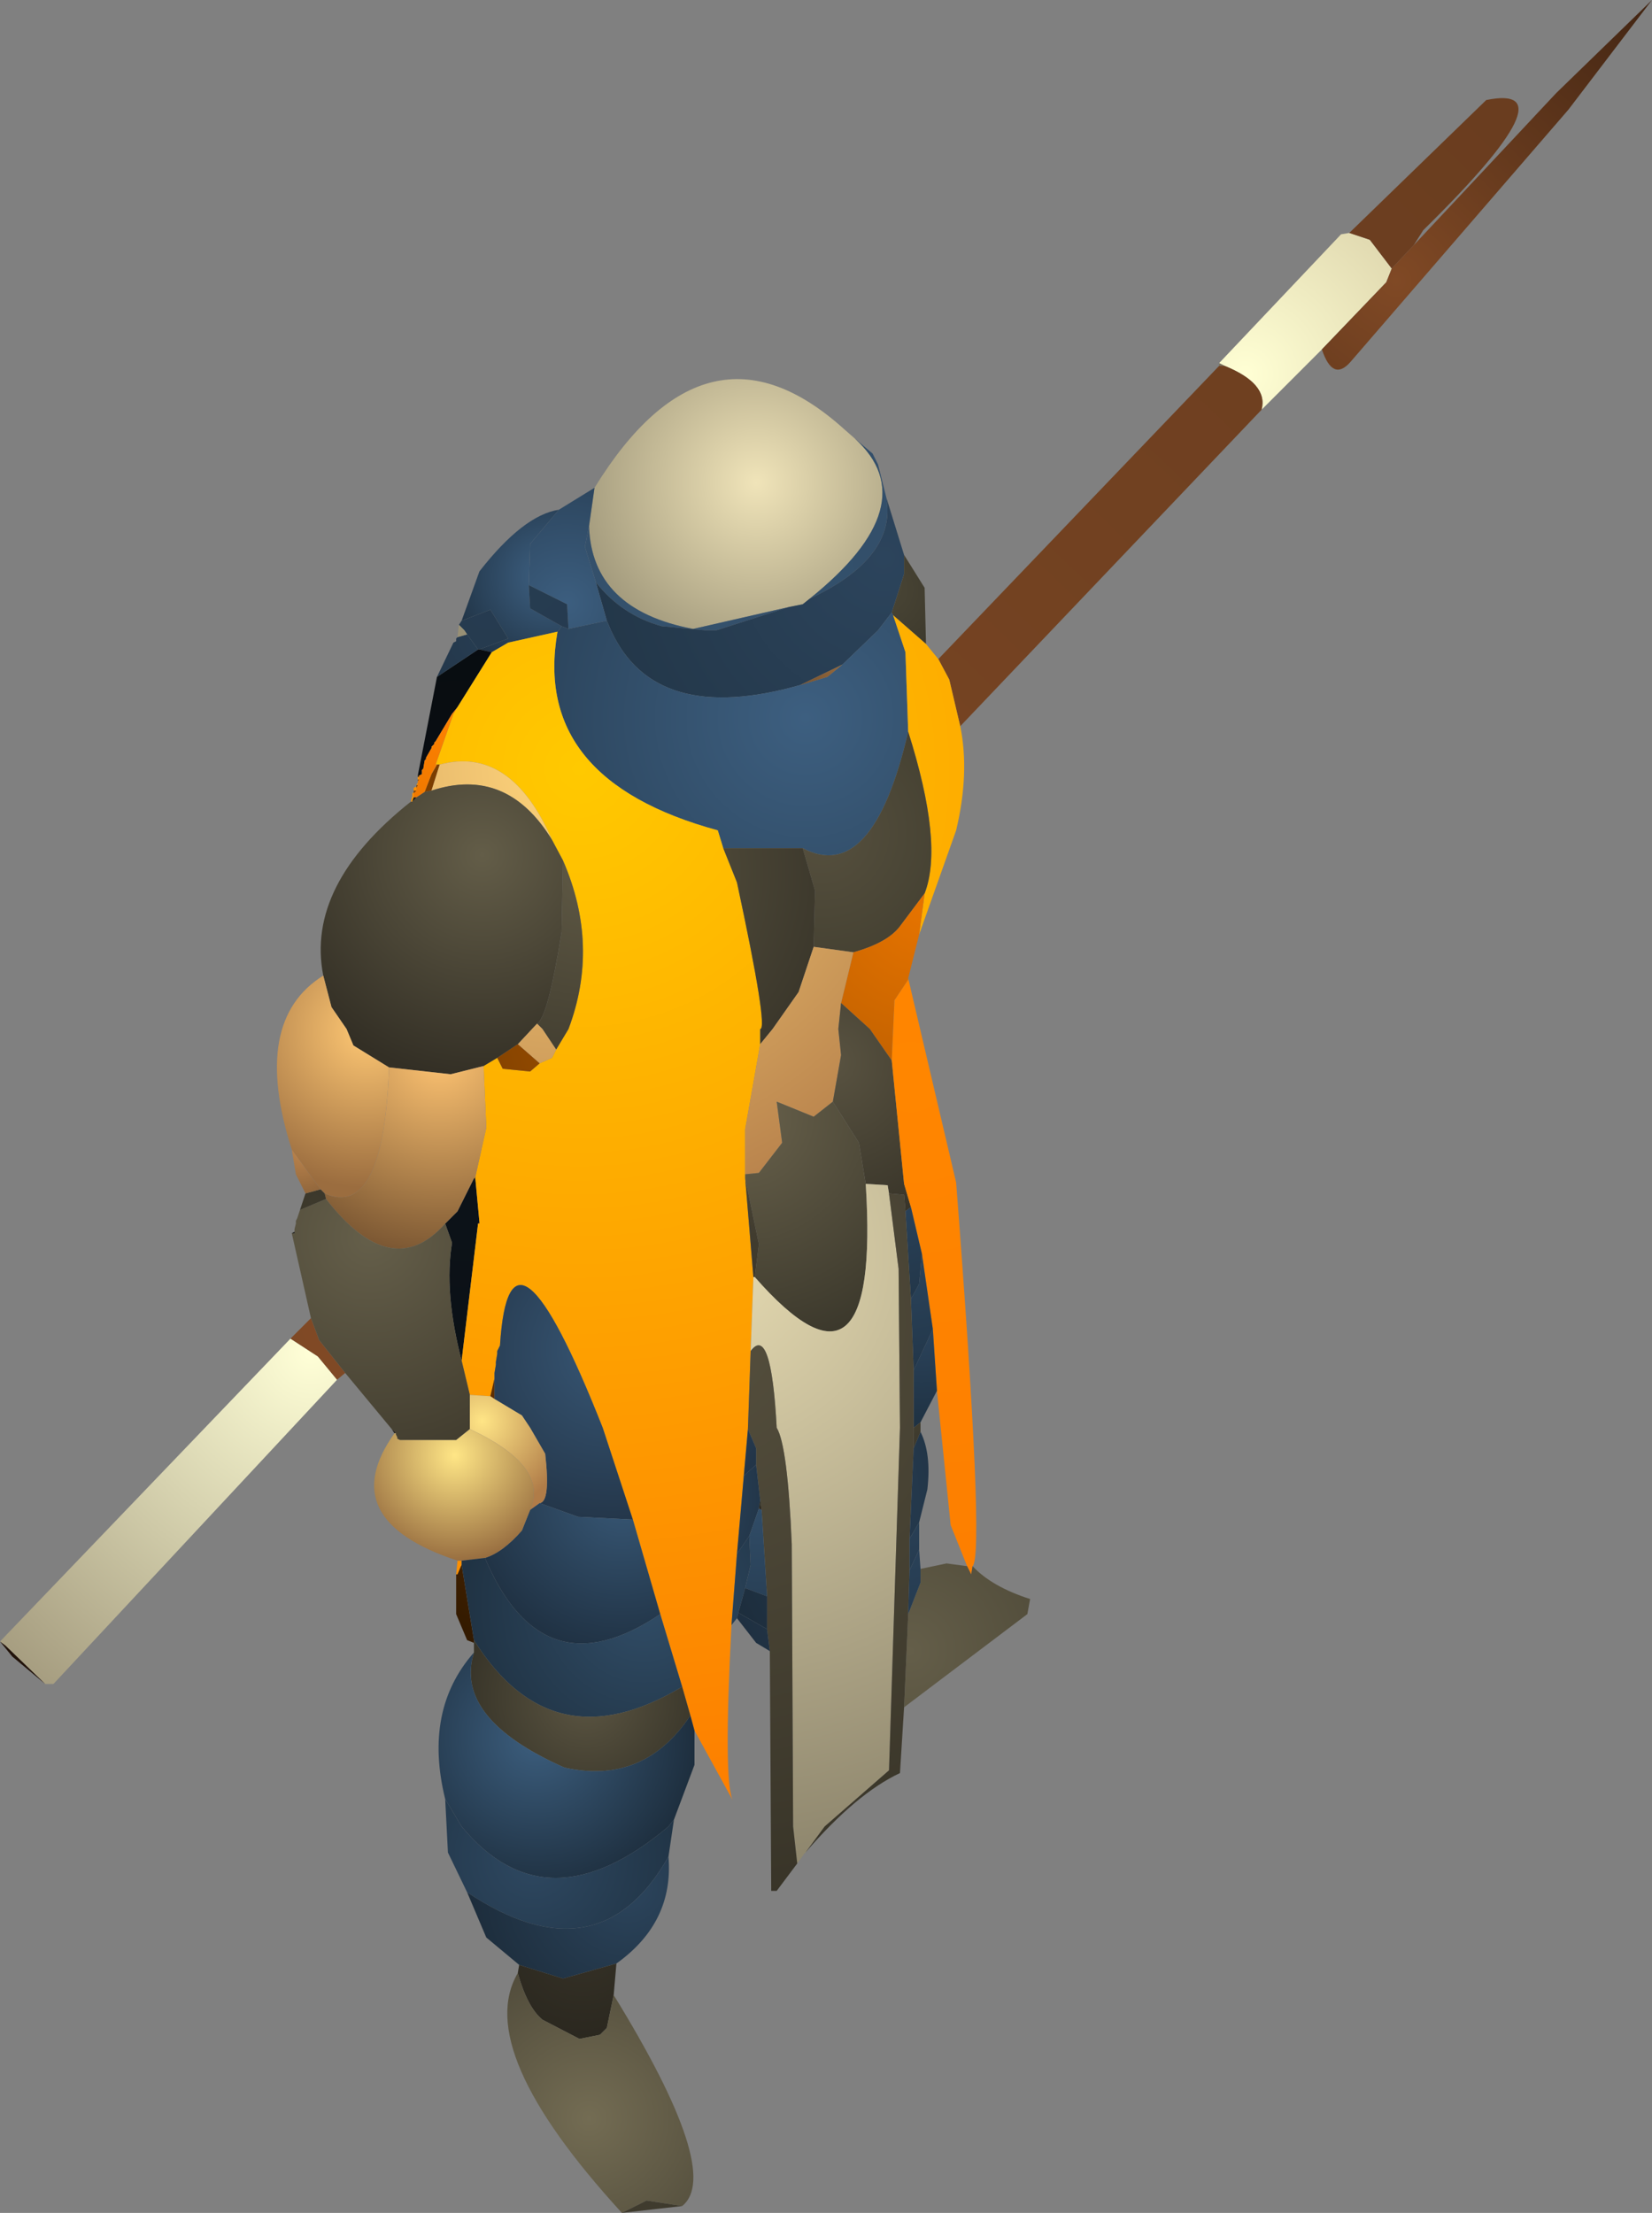 <?xml version="1.0" encoding="UTF-8" standalone="no"?>
<svg xmlns:ffdec="https://www.free-decompiler.com/flash" xmlns:xlink="http://www.w3.org/1999/xlink" ffdec:objectType="shape" height="80.75px" width="60.3px" xmlns="http://www.w3.org/2000/svg">
  <rect width="100%" height="100%" fill="#808080" stroke="none"/>
  <g transform="matrix(1.0, 0.0, 0.0, 1.0, 12.1, 73.35)">
    <path d="M36.15 -60.6 L33.95 -58.4 Q34.2 -59.35 32.6 -60.0 L32.4 -60.1 36.85 -64.8 37.15 -64.85 37.9 -64.6 38.7 -63.55 38.5 -63.05 36.15 -60.6" fill="url(#gradient0)" fill-rule="evenodd" stroke="none"/>
    <path d="M32.4 -60.0 L32.4 -60.1 32.6 -60.0 32.4 -60.0" fill="url(#gradient1)" fill-rule="evenodd" stroke="none"/>
    <path d="M33.95 -58.4 L22.95 -46.85 22.55 -48.55 22.15 -49.3 32.4 -60.0 32.6 -60.0 Q34.2 -59.35 33.95 -58.4 M0.5 -23.25 L0.2 -23.0 -0.5 -23.85 -1.5 -24.5 -0.75 -25.25 -0.45 -24.45 0.5 -23.25 M37.15 -64.85 L42.15 -69.7 Q45.35 -70.35 39.85 -64.95 L39.5 -64.4 38.7 -63.55 37.9 -64.6 37.15 -64.85" fill="url(#gradient2)" fill-rule="evenodd" stroke="none"/>
    <path d="M39.5 -64.4 L44.7 -69.95 48.2 -73.35 45.15 -69.35 37.2 -60.15 Q36.55 -59.4 36.15 -60.6 L38.5 -63.05 38.7 -63.55 39.5 -64.4" fill="url(#gradient3)" fill-rule="evenodd" stroke="none"/>
    <path d="M9.6 -55.55 Q13.7 -62.2 18.7 -57.7 L19.1 -57.35 Q21.75 -54.95 17.45 -51.5 L17.2 -51.3 16.7 -51.2 13.2 -50.4 Q9.5 -51.1 9.4 -54.15 L9.6 -55.55" fill="url(#gradient4)" fill-rule="evenodd" stroke="none"/>
    <path d="M19.1 -57.35 L19.75 -56.8 19.95 -56.4 20.25 -55.2 Q20.65 -53.0 17.45 -51.5 21.75 -54.95 19.1 -57.35 M16.7 -51.2 L14.05 -50.35 13.65 -50.35 12.05 -50.5 Q10.6 -50.9 9.65 -52.1 L9.25 -53.4 9.4 -54.15 Q9.5 -51.1 13.2 -50.4 L16.7 -51.2" fill="url(#gradient5)" fill-rule="evenodd" stroke="none"/>
    <path d="M20.25 -55.2 L20.9 -53.1 20.9 -52.4 20.45 -51.0 19.95 -50.35 18.65 -49.1 17.1 -48.35 Q11.8 -46.85 10.2 -50.35 L10.05 -50.7 9.65 -52.1 Q10.6 -50.9 12.05 -50.5 L13.65 -50.35 14.05 -50.35 16.7 -51.2 17.2 -51.3 17.45 -51.5 Q20.65 -53.0 20.25 -55.2" fill="url(#gradient6)" fill-rule="evenodd" stroke="none"/>
    <path d="M8.3 -54.75 L9.6 -55.55 9.4 -54.15 9.25 -53.4 9.65 -52.1 10.05 -50.7 8.65 -50.4 8.6 -51.3 7.2 -52.0 7.25 -53.5 8.3 -54.75" fill="url(#gradient7)" fill-rule="evenodd" stroke="none"/>
    <path d="M4.75 -50.7 L5.4 -52.5 Q7.0 -54.55 8.3 -54.75 L7.25 -53.5 7.2 -52.0 7.25 -51.15 8.4 -50.5 8.3 -50.35 8.25 -50.3 6.45 -49.9 5.85 -49.55 5.4 -49.65 6.45 -50.05 5.8 -51.1 4.75 -50.7" fill="url(#gradient8)" fill-rule="evenodd" stroke="none"/>
    <path d="M4.65 -50.55 L4.75 -50.7 5.8 -51.1 6.45 -50.05 5.4 -49.65 5.35 -49.65 4.95 -50.2 4.85 -50.35 4.65 -50.55" fill="url(#gradient9)" fill-rule="evenodd" stroke="none"/>
    <path d="M3.15 -45.05 L3.85 -48.65 5.35 -49.65 5.4 -49.65 5.85 -49.55 4.6 -47.55 4.4 -47.3 3.8 -46.3 3.75 -46.25 3.75 -46.2 3.65 -46.1 3.65 -46.05 3.45 -45.7 3.45 -45.65 3.4 -45.6 3.35 -45.3 3.3 -45.25 3.3 -45.1 3.2 -45.05 3.15 -45.05 M5.25 -30.35 L5.4 -28.75 5.35 -28.7 4.75 -23.7 Q4.1 -26.2 4.4 -28.0 L4.15 -28.7 4.6 -29.15 5.2 -30.35 5.25 -30.35" fill="url(#gradient10)" fill-rule="evenodd" stroke="none"/>
    <path d="M3.85 -48.65 L4.45 -49.9 4.55 -49.95 4.55 -50.05 4.6 -50.1 4.95 -50.2 5.35 -49.65 3.85 -48.65" fill="url(#gradient11)" fill-rule="evenodd" stroke="none"/>
    <path d="M4.6 -50.1 L4.65 -50.55 4.85 -50.35 4.95 -50.2 4.6 -50.1" fill="url(#gradient12)" fill-rule="evenodd" stroke="none"/>
    <path d="M20.9 -53.1 L21.65 -51.9 21.7 -49.85 20.5 -50.9 20.45 -51.0 20.9 -52.4 20.9 -53.1" fill="url(#gradient13)" fill-rule="evenodd" stroke="none"/>
    <path d="M18.65 -49.1 L19.95 -50.35 20.45 -51.0 20.5 -50.9 20.95 -49.55 21.05 -46.65 Q19.75 -41.05 17.2 -42.4 L14.3 -42.4 14.1 -43.05 Q7.3 -44.9 8.25 -50.3 L8.3 -50.35 8.4 -50.5 8.65 -50.4 10.05 -50.7 10.2 -50.35 Q11.8 -46.85 17.1 -48.35 L18.1 -48.65 18.65 -49.1" fill="url(#gradient14)" fill-rule="evenodd" stroke="none"/>
    <path d="M18.65 -49.1 L18.1 -48.65 17.1 -48.35 18.65 -49.1" fill="url(#gradient15)" fill-rule="evenodd" stroke="none"/>
    <path d="M8.65 -50.4 L8.4 -50.5 7.25 -51.15 7.2 -52.0 8.6 -51.3 8.65 -50.4" fill="url(#gradient16)" fill-rule="evenodd" stroke="none"/>
    <path d="M22.95 -46.85 Q23.3 -45.15 22.8 -43.05 L21.45 -39.25 21.65 -40.75 Q22.35 -42.55 21.05 -46.65 L20.95 -49.55 20.5 -50.9 21.7 -49.85 22.15 -49.3 22.55 -48.55 22.95 -46.85 M14.6 -14.05 Q14.3 -8.3 14.65 -7.65 L13.25 -10.2 13.1 -10.75 12.8 -11.8 12.0 -14.45 11.0 -17.9 9.9 -21.25 Q6.5 -29.85 6.15 -24.25 L6.05 -24.05 6.05 -23.95 6.0 -23.65 6.0 -23.55 5.95 -23.25 5.95 -23.05 5.8 -22.4 5.05 -22.45 4.75 -23.7 5.35 -28.7 5.4 -28.7 5.4 -28.75 5.25 -30.35 5.25 -30.4 5.65 -32.2 5.55 -34.45 6.05 -34.75 6.25 -34.35 7.25 -34.25 7.6 -34.55 8.05 -34.75 8.2 -35.05 8.65 -35.8 Q9.8 -38.85 8.45 -41.95 L8.05 -42.7 Q6.55 -46.15 3.95 -45.45 L3.85 -45.45 3.8 -45.45 4.45 -47.3 4.6 -47.55 5.85 -49.55 6.45 -49.9 8.25 -50.3 Q7.3 -44.9 14.1 -43.05 L14.3 -42.4 14.8 -41.15 Q15.95 -35.8 15.65 -35.8 L15.65 -35.25 15.1 -32.15 15.1 -30.5 15.1 -30.35 15.4 -26.75 15.3 -24.05 15.2 -21.2 15.05 -19.5 14.8 -16.65 14.6 -14.05 M4.55 -15.9 L4.6 -16.4 4.75 -16.4 4.75 -16.25 4.6 -15.9 4.55 -15.9" fill="url(#gradient17)" fill-rule="evenodd" stroke="none"/>
    <path d="M17.2 -42.4 Q19.75 -41.05 21.05 -46.65 22.35 -42.55 21.65 -40.75 L20.75 -39.55 Q20.3 -38.95 19.05 -38.6 L17.6 -38.8 17.65 -40.85 17.2 -42.4" fill="url(#gradient18)" fill-rule="evenodd" stroke="none"/>
    <path d="M14.3 -42.4 L17.2 -42.4 17.65 -40.85 17.6 -38.8 17.05 -37.15 16.1 -35.8 15.65 -35.25 15.65 -35.8 Q15.95 -35.8 14.8 -41.15 L14.3 -42.4 M8.45 -41.95 Q9.8 -38.85 8.65 -35.8 L8.2 -35.05 7.7 -35.8 7.5 -36.0 Q7.9 -36.2 8.4 -39.35 L8.45 -41.95" fill="url(#gradient19)" fill-rule="evenodd" stroke="none"/>
    <path d="M21.45 -39.25 L21.05 -37.65 21.05 -37.6 20.55 -36.85 20.45 -34.65 19.65 -35.8 18.6 -36.75 19.05 -38.6 Q20.3 -38.95 20.75 -39.55 L21.65 -40.75 21.45 -39.25 M5.2 -13.4 L4.95 -13.5 4.55 -14.45 4.55 -15.9 4.6 -15.9 4.75 -16.25 5.2 -13.5 5.2 -13.4 M3.85 -45.45 L3.95 -45.45 3.65 -44.5 3.4 -44.45 3.65 -45.1 3.85 -45.45 M7.6 -34.55 L7.25 -34.25 6.25 -34.35 6.05 -34.75 6.8 -35.25 7.6 -34.55 M5.25 -30.4 L5.25 -30.35 5.2 -30.35 5.25 -30.4 M5.4 -28.75 L5.4 -28.7 5.35 -28.7 5.4 -28.75 M5.8 -22.4 L5.95 -23.05 5.95 -22.3 5.8 -22.4" fill="url(#gradient20)" fill-rule="evenodd" stroke="none"/>
    <path d="M3.15 -45.0 L3.15 -45.05 3.2 -45.05 3.2 -45.0 3.15 -45.0" fill="url(#gradient21)" fill-rule="evenodd" stroke="none"/>
    <path d="M3.15 -44.8 L3.15 -44.85 3.2 -44.9 3.2 -45.0 3.2 -45.05 3.3 -45.1 3.3 -45.25 3.35 -45.3 3.4 -45.6 3.45 -45.65 3.45 -45.7 3.65 -46.05 3.65 -46.1 3.75 -46.2 3.75 -46.25 3.8 -46.3 4.4 -47.3 4.45 -47.3 3.8 -45.45 3.65 -45.1 3.4 -44.45 3.1 -44.25 3.0 -44.25 3.0 -44.3 3.0 -44.4 3.1 -44.5 3.1 -44.6 3.15 -44.7 3.15 -44.8" fill="url(#gradient22)" fill-rule="evenodd" stroke="none"/>
    <path d="M4.6 -47.55 L4.45 -47.3 4.4 -47.3 4.6 -47.55 M3.8 -45.45 L3.85 -45.45 3.65 -45.1 3.8 -45.45" fill="url(#gradient23)" fill-rule="evenodd" stroke="none"/>
    <path d="M19.05 -38.6 L18.6 -36.75 18.5 -35.8 18.6 -34.85 18.3 -33.15 17.6 -32.6 16.25 -33.15 16.45 -31.65 15.6 -30.55 15.1 -30.5 15.1 -32.15 15.65 -35.25 16.1 -35.8 17.05 -37.15 17.6 -38.8 19.05 -38.6 M3.95 -45.45 Q6.55 -46.15 8.05 -42.7 6.4 -45.4 3.65 -44.5 L3.95 -45.45 M8.2 -35.05 L8.05 -34.75 7.6 -34.55 6.8 -35.25 7.5 -36.0 7.7 -35.8 8.2 -35.05" fill="url(#gradient24)" fill-rule="evenodd" stroke="none"/>
    <path d="M-0.3 -37.75 Q-0.95 -41.05 2.9 -44.1 L2.95 -44.1 3.1 -44.25 3.4 -44.45 3.65 -44.5 Q6.4 -45.4 8.05 -42.7 L8.45 -41.95 8.4 -39.35 Q7.9 -36.2 7.5 -36.0 L6.8 -35.25 6.05 -34.75 5.55 -34.45 4.35 -34.15 2.1 -34.4 0.8 -35.2 0.55 -35.8 0.0 -36.6 -0.3 -37.75" fill="url(#gradient25)" fill-rule="evenodd" stroke="none"/>
    <path d="M5.55 -34.45 L5.65 -32.2 5.25 -30.4 5.2 -30.35 4.6 -29.15 4.15 -28.7 Q2.2 -26.5 -0.2 -29.6 L-0.25 -29.8 Q1.9 -28.85 2.1 -34.4 L4.35 -34.15 5.55 -34.45" fill="url(#gradient26)" fill-rule="evenodd" stroke="none"/>
    <path d="M-1.45 -31.4 Q-2.95 -36.1 -0.3 -37.75 L0.0 -36.6 0.55 -35.8 0.8 -35.2 2.1 -34.4 Q1.9 -28.85 -0.25 -29.8 L-0.4 -29.95 -1.45 -31.4" fill="url(#gradient27)" fill-rule="evenodd" stroke="none"/>
    <path d="M2.9 -44.1 L2.95 -44.3 3.0 -44.3 3.0 -44.25 2.95 -44.1 2.9 -44.1 M2.95 -44.4 L3.0 -44.45 3.0 -44.4 2.95 -44.4 M3.0 -44.6 L3.1 -44.65 3.1 -44.6 3.0 -44.6 M3.1 -44.7 L3.15 -44.8 3.15 -44.7 3.1 -44.7 M3.15 -44.9 L3.15 -45.0 3.2 -45.0 3.2 -44.9 3.15 -44.9" fill="url(#gradient28)" fill-rule="evenodd" stroke="none"/>
    <path d="M2.95 -44.3 L2.95 -44.4 3.0 -44.4 3.0 -44.3 2.95 -44.3 M3.0 -44.5 L3.0 -44.6 3.1 -44.6 3.1 -44.5 3.0 -44.5" fill="url(#gradient29)" fill-rule="evenodd" stroke="none"/>
    <path d="M3.0 -44.45 L3.0 -44.5 3.1 -44.5 3.0 -44.4 3.0 -44.45 M3.1 -44.65 L3.1 -44.7 3.15 -44.7 3.1 -44.6 3.1 -44.65 M3.15 -44.85 L3.15 -44.9 3.2 -44.9 3.15 -44.85" fill="url(#gradient30)" fill-rule="evenodd" stroke="none"/>
    <path d="M3.1 -44.25 L2.95 -44.1 3.0 -44.25 3.1 -44.25" fill="url(#gradient31)" fill-rule="evenodd" stroke="none"/>
    <path d="M18.6 -36.75 L19.65 -35.8 20.45 -34.65 20.9 -30.15 21.15 -29.3 20.95 -29.15 20.9 -29.75 20.35 -29.8 20.3 -30.1 19.5 -30.15 19.25 -31.65 18.3 -33.15 18.6 -34.85 18.5 -35.8 18.6 -36.75" fill="url(#gradient32)" fill-rule="evenodd" stroke="none"/>
    <path d="M18.3 -33.15 L19.25 -31.65 19.5 -30.15 Q20.05 -21.5 15.45 -26.75 L15.6 -27.95 15.1 -30.35 15.1 -30.5 15.6 -30.55 16.45 -31.65 16.25 -33.15 17.6 -32.6 18.3 -33.15" fill="url(#gradient33)" fill-rule="evenodd" stroke="none"/>
    <path d="M21.05 -37.65 L22.8 -30.2 Q23.85 -16.6 23.4 -16.2 L23.35 -15.9 23.2 -16.2 22.6 -17.7 22.1 -22.6 21.95 -24.85 21.55 -27.6 21.15 -29.3 20.9 -30.15 20.45 -34.65 20.55 -36.85 21.05 -37.6 21.05 -37.65" fill="url(#gradient34)" fill-rule="evenodd" stroke="none"/>
    <path d="M23.4 -16.2 Q24.1 -15.45 25.5 -15.0 L25.4 -14.45 20.9 -11.05 21.05 -14.45 21.5 -15.6 21.5 -16.1 22.45 -16.3 23.2 -16.2 23.35 -15.9 23.4 -16.2" fill="url(#gradient35)" fill-rule="evenodd" stroke="none"/>
    <path d="M21.95 -24.85 L22.1 -22.6 21.5 -21.45 21.25 -21.25 21.25 -23.35 21.95 -24.85" fill="url(#gradient36)" fill-rule="evenodd" stroke="none"/>
    <path d="M21.55 -27.6 L21.95 -24.85 21.25 -23.35 21.15 -25.95 21.45 -26.5 21.55 -27.6" fill="url(#gradient37)" fill-rule="evenodd" stroke="none"/>
    <path d="M21.15 -29.3 L21.55 -27.6 21.45 -26.5 21.15 -25.95 20.95 -29.15 21.15 -29.3" fill="url(#gradient38)" fill-rule="evenodd" stroke="none"/>
    <path d="M2.2 -21.2 L0.5 -23.25 -0.45 -24.45 -0.75 -25.25 -1.45 -28.35 -1.35 -28.35 -1.35 -28.4 -1.35 -28.5 -1.3 -28.7 -1.3 -28.8 -1.25 -28.9 -1.15 -29.2 -0.2 -29.6 Q2.2 -26.5 4.15 -28.7 L4.4 -28.0 Q4.1 -26.2 4.75 -23.7 L5.05 -22.45 5.05 -21.2 4.55 -20.8 2.5 -20.8 2.4 -20.85 2.4 -20.9 2.35 -21.0 2.35 -21.05 2.2 -21.2" fill="url(#gradient39)" fill-rule="evenodd" stroke="none"/>
    <path d="M-1.15 -29.2 L-0.95 -29.8 -0.4 -29.95 -0.25 -29.8 -0.2 -29.6 -1.15 -29.2" fill="url(#gradient40)" fill-rule="evenodd" stroke="none"/>
    <path d="M-0.95 -29.8 L-1.3 -30.5 -1.45 -31.4 -0.4 -29.95 -0.95 -29.8" fill="url(#gradient41)" fill-rule="evenodd" stroke="none"/>
    <path d="M17.3 -5.75 L17.25 -5.7 17.0 -5.35 16.85 -6.7 16.8 -17.0 Q16.65 -20.6 16.25 -21.25 16.05 -25.05 15.3 -24.05 L15.4 -26.75 15.45 -26.75 Q20.05 -21.5 19.5 -30.15 L20.3 -30.1 20.35 -29.8 20.7 -27.05 20.75 -21.25 20.35 -8.75 18.0 -6.7 17.3 -5.75" fill="url(#gradient42)" fill-rule="evenodd" stroke="none"/>
    <path d="M15.1 -30.35 L15.6 -27.95 15.45 -26.75 15.4 -26.75 15.1 -30.35" fill="url(#gradient43)" fill-rule="evenodd" stroke="none"/>
    <path d="M20.9 -11.05 L20.75 -8.65 Q19.15 -7.9 17.3 -5.75 L18.0 -6.7 20.35 -8.75 20.75 -21.25 20.7 -27.05 20.35 -29.8 20.9 -29.75 20.95 -29.15 21.15 -25.95 21.25 -23.35 21.25 -21.25 21.25 -20.5 21.1 -17.2 21.1 -16.05 21.05 -14.45 20.9 -11.05 M17.0 -5.35 L16.25 -4.35 16.05 -4.35 16.0 -13.1 15.9 -13.9 15.9 -15.1 15.7 -18.25 15.65 -18.6 15.5 -19.9 15.5 -20.5 15.2 -21.2 15.3 -24.05 Q16.05 -25.05 16.25 -21.25 16.65 -20.6 16.8 -17.0 L16.85 -6.7 17.0 -5.35" fill="url(#gradient44)" fill-rule="evenodd" stroke="none"/>
    <path d="M-1.45 -28.35 L-1.35 -28.4 -1.35 -28.35 -1.45 -28.35" fill="url(#gradient45)" fill-rule="evenodd" stroke="none"/>
    <path d="M0.2 -23.0 L-10.15 -11.9 -10.45 -11.9 -11.9 -13.3 -12.1 -13.45 -1.5 -24.5 -0.5 -23.85 0.2 -23.0" fill="url(#gradient46)" fill-rule="evenodd" stroke="none"/>
    <path d="M-10.45 -11.9 L-11.65 -12.9 -12.1 -13.45 -11.9 -13.3 -10.45 -11.9" fill="url(#gradient47)" fill-rule="evenodd" stroke="none"/>
    <path d="M5.95 -23.05 L5.95 -23.25 6.0 -23.55 6.0 -23.65 6.05 -23.95 6.05 -24.05 6.15 -24.25 Q6.5 -29.85 9.9 -21.25 L11.0 -17.9 9.0 -18.0 7.6 -18.5 Q8.0 -18.55 7.8 -20.3 L7.25 -21.25 6.95 -21.7 5.95 -22.3 5.95 -23.05 M15.2 -21.2 L15.5 -20.5 15.5 -19.9 15.05 -19.5 15.2 -21.2" fill="url(#gradient48)" fill-rule="evenodd" stroke="none"/>
    <path d="M5.05 -22.45 L5.8 -22.4 5.95 -22.3 6.95 -21.7 7.25 -21.25 7.8 -20.3 Q8.0 -18.55 7.6 -18.5 L7.25 -18.25 Q7.95 -19.85 5.05 -21.2 L5.05 -22.45" fill="url(#gradient49)" fill-rule="evenodd" stroke="none"/>
    <path d="M11.0 -17.9 L12.0 -14.45 Q7.7 -11.55 5.6 -16.5 6.25 -16.7 6.95 -17.5 L7.25 -18.25 7.6 -18.5 9.0 -18.0 11.0 -17.9 M15.5 -19.9 L15.65 -18.6 15.6 -18.3 15.25 -17.3 14.8 -16.65 15.05 -19.5 15.5 -19.9" fill="url(#gradient50)" fill-rule="evenodd" stroke="none"/>
    <path d="M15.65 -18.6 L15.7 -18.25 15.6 -18.3 15.65 -18.6 M21.5 -21.45 L21.5 -21.1 21.25 -20.5 21.25 -21.25 21.5 -21.45" fill="url(#gradient51)" fill-rule="evenodd" stroke="none"/>
    <path d="M15.7 -18.25 L15.9 -15.1 15.1 -15.4 15.3 -16.25 15.25 -17.3 15.6 -18.3 15.7 -18.25 M21.5 -21.1 Q21.9 -20.3 21.75 -19.0 L21.45 -17.8 21.1 -17.2 21.25 -20.5 21.5 -21.1" fill="url(#gradient52)" fill-rule="evenodd" stroke="none"/>
    <path d="M2.3 -21.05 L2.2 -21.2 2.35 -21.05 2.3 -21.05" fill="url(#gradient53)" fill-rule="evenodd" stroke="none"/>
    <path d="M4.6 -16.4 Q0.05 -17.9 2.3 -21.05 L2.35 -21.05 2.35 -21.0 2.4 -20.9 2.4 -20.85 2.5 -20.8 4.55 -20.8 5.05 -21.2 Q7.95 -19.85 7.25 -18.25 L6.95 -17.5 Q6.25 -16.7 5.6 -16.5 L4.75 -16.4 4.6 -16.4" fill="url(#gradient54)" fill-rule="evenodd" stroke="none"/>
    <path d="M14.8 -14.3 L14.6 -14.05 14.8 -16.65 15.25 -17.3 15.3 -16.25 15.1 -15.4 14.85 -14.5 14.8 -14.3 M12.0 -14.45 L12.8 -11.8 Q8.05 -8.95 5.2 -13.5 L4.75 -16.25 4.75 -16.4 5.6 -16.5 Q7.7 -11.55 12.0 -14.45" fill="url(#gradient55)" fill-rule="evenodd" stroke="none"/>
    <path d="M15.9 -15.1 L15.9 -13.9 14.85 -14.5 15.1 -15.4 15.9 -15.1 M21.45 -17.8 L21.45 -16.8 21.1 -16.05 21.1 -17.2 21.45 -17.8" fill="url(#gradient56)" fill-rule="evenodd" stroke="none"/>
    <path d="M16.0 -13.1 L15.5 -13.4 14.8 -14.3 14.85 -14.5 15.9 -13.9 16.0 -13.1 M21.45 -16.8 L21.5 -16.1 21.5 -15.6 21.05 -14.45 21.1 -16.05 21.45 -16.8" fill="url(#gradient57)" fill-rule="evenodd" stroke="none"/>
    <path d="M5.2 -13.05 L5.2 -13.4 5.2 -13.5 Q8.05 -8.95 12.8 -11.8 L13.1 -10.75 Q11.4 -8.2 8.5 -8.85 4.45 -10.65 5.2 -13.05" fill="url(#gradient58)" fill-rule="evenodd" stroke="none"/>
    <path d="M13.25 -10.2 L13.25 -8.95 12.5 -6.95 12.3 -6.7 Q7.85 -2.95 4.75 -6.7 L4.15 -7.7 Q3.35 -10.95 5.2 -13.05 4.45 -10.65 8.5 -8.85 11.4 -8.2 13.1 -10.75 L13.25 -10.2" fill="url(#gradient59)" fill-rule="evenodd" stroke="none"/>
    <path d="M12.5 -6.95 L12.3 -5.6 Q9.75 -1.1 4.95 -4.3 L4.25 -5.75 4.15 -7.7 4.75 -6.7 Q7.85 -2.95 12.3 -6.7 L12.5 -6.95" fill="url(#gradient60)" fill-rule="evenodd" stroke="none"/>
    <path d="M12.3 -5.6 Q12.5 -3.2 10.4 -1.7 L8.45 -1.15 6.85 -1.65 5.65 -2.65 4.95 -4.3 Q9.75 -1.1 12.3 -5.6" fill="url(#gradient61)" fill-rule="evenodd" stroke="none"/>
    <path d="M10.4 -1.7 L10.3 -0.55 10.05 0.65 9.8 0.9 9.05 1.05 7.7 0.35 Q7.15 -0.1 6.8 -1.35 L6.85 -1.65 8.45 -1.15 10.4 -1.7" fill="url(#gradient62)" fill-rule="evenodd" stroke="none"/>
    <path d="M10.3 -0.55 Q14.3 5.95 12.8 7.15 L11.5 6.95 10.6 7.4 Q5.15 1.45 6.8 -1.35 7.15 -0.1 7.7 0.35 L9.05 1.05 9.8 0.9 10.05 0.65 10.3 -0.55" fill="url(#gradient63)" fill-rule="evenodd" stroke="none"/>
    <path d="M12.8 7.15 L10.6 7.4 11.5 6.95 12.8 7.15" fill="url(#gradient64)" fill-rule="evenodd" stroke="none"/>
  </g>
  <defs>
    <radialGradient cx="0" cy="0" gradientTransform="matrix(0.008, 0.0, 0.0, 0.008, 33.35, -59.7)" gradientUnits="userSpaceOnUse" id="gradient0" r="819.2" spreadMethod="pad">
      <stop offset="0.0" stop-color="#ffffd4"/>
      <stop offset="1.0" stop-color="#e2dbb2"/>
    </radialGradient>
    <radialGradient cx="0" cy="0" gradientTransform="matrix(0.003, 0.0, 0.0, 0.003, 32.3, -60.15)" gradientUnits="userSpaceOnUse" id="gradient1" r="819.2" spreadMethod="pad">
      <stop offset="0.0" stop-color="#7d7660"/>
      <stop offset="1.0" stop-color="#7c765f"/>
    </radialGradient>
    <radialGradient cx="0" cy="0" gradientTransform="matrix(0.075, 0.0, 0.0, 0.075, 0.3, -25.05)" gradientUnits="userSpaceOnUse" id="gradient2" r="819.2" spreadMethod="pad">
      <stop offset="0.0" stop-color="#804925"/>
      <stop offset="1.0" stop-color="#6a3d1f"/>
    </radialGradient>
    <radialGradient cx="0" cy="0" gradientTransform="matrix(0.017, 0.0, 0.0, 0.017, 38.85, -63.1)" gradientUnits="userSpaceOnUse" id="gradient3" r="819.2" spreadMethod="pad">
      <stop offset="0.0" stop-color="#804925"/>
      <stop offset="1.0" stop-color="#422513"/>
    </radialGradient>
    <radialGradient cx="0" cy="0" gradientTransform="matrix(0.009, 0.0, 0.0, 0.009, 15.5, -55.75)" gradientUnits="userSpaceOnUse" id="gradient4" r="819.2" spreadMethod="pad">
      <stop offset="0.0" stop-color="#f0e4b9"/>
      <stop offset="1.0" stop-color="#9a9276"/>
    </radialGradient>
    <radialGradient cx="0" cy="0" gradientTransform="matrix(0.012, 0.0, 0.0, 0.012, 12.0, -50.6)" gradientUnits="userSpaceOnUse" id="gradient5" r="819.2" spreadMethod="pad">
      <stop offset="0.0" stop-color="#34516c"/>
      <stop offset="1.0" stop-color="#334f6a"/>
    </radialGradient>
    <radialGradient cx="0" cy="0" gradientTransform="matrix(0.013, 0.0, 0.0, 0.013, 20.15, -53.0)" gradientUnits="userSpaceOnUse" id="gradient6" r="819.2" spreadMethod="pad">
      <stop offset="0.0" stop-color="#2c445c"/>
      <stop offset="1.0" stop-color="#233749"/>
    </radialGradient>
    <radialGradient cx="0" cy="0" gradientTransform="matrix(0.007, 0.0, 0.0, 0.007, 8.6, -51.35)" gradientUnits="userSpaceOnUse" id="gradient7" r="819.2" spreadMethod="pad">
      <stop offset="0.0" stop-color="#3c5e7f"/>
      <stop offset="1.0" stop-color="#273d53"/>
    </radialGradient>
    <radialGradient cx="0" cy="0" gradientTransform="matrix(0.005, 0.0, 0.0, 0.005, 7.9, -52.3)" gradientUnits="userSpaceOnUse" id="gradient8" r="819.2" spreadMethod="pad">
      <stop offset="0.0" stop-color="#3e6183"/>
      <stop offset="1.0" stop-color="#1d2e3e"/>
    </radialGradient>
    <radialGradient cx="0" cy="0" gradientTransform="matrix(0.002, 0.0, 0.0, 0.002, 5.75, -51.2)" gradientUnits="userSpaceOnUse" id="gradient9" r="819.2" spreadMethod="pad">
      <stop offset="0.0" stop-color="#263b50"/>
      <stop offset="1.0" stop-color="#263b4f"/>
    </radialGradient>
    <radialGradient cx="0" cy="0" gradientTransform="matrix(0.027, 0.0, 0.0, 0.027, 4.85, -29.15)" gradientUnits="userSpaceOnUse" id="gradient10" r="819.2" spreadMethod="pad">
      <stop offset="0.0" stop-color="#0c1218"/>
      <stop offset="1.0" stop-color="#080c10"/>
    </radialGradient>
    <radialGradient cx="0" cy="0" gradientTransform="matrix(0.003, 0.0, 0.0, 0.003, 5.55, -50.0)" gradientUnits="userSpaceOnUse" id="gradient11" r="819.2" spreadMethod="pad">
      <stop offset="0.0" stop-color="#273d52"/>
      <stop offset="1.0" stop-color="#233649"/>
    </radialGradient>
    <radialGradient cx="0" cy="0" gradientTransform="matrix(0.002, 0.0, 0.0, 0.002, 6.25, -51.2)" gradientUnits="userSpaceOnUse" id="gradient12" r="819.2" spreadMethod="pad">
      <stop offset="0.0" stop-color="#a69e80"/>
      <stop offset="1.0" stop-color="#989075"/>
    </radialGradient>
    <radialGradient cx="0" cy="0" gradientTransform="matrix(0.003, 0.0, 0.0, 0.003, 20.1, -51.85)" gradientUnits="userSpaceOnUse" id="gradient13" r="819.2" spreadMethod="pad">
      <stop offset="0.0" stop-color="#4a4636"/>
      <stop offset="1.0" stop-color="#3e3a2d"/>
    </radialGradient>
    <radialGradient cx="0" cy="0" gradientTransform="matrix(0.012, 0.0, 0.0, 0.012, 17.3, -47.15)" gradientUnits="userSpaceOnUse" id="gradient14" r="819.2" spreadMethod="pad">
      <stop offset="0.0" stop-color="#3d5f80"/>
      <stop offset="1.0" stop-color="#2c455d"/>
    </radialGradient>
    <radialGradient cx="0" cy="0" gradientTransform="matrix(0.003, 0.0, 0.0, 0.003, 18.9, -49.8)" gradientUnits="userSpaceOnUse" id="gradient15" r="819.2" spreadMethod="pad">
      <stop offset="0.0" stop-color="#a47443"/>
      <stop offset="1.0" stop-color="#714f2e"/>
    </radialGradient>
    <radialGradient cx="0" cy="0" gradientTransform="matrix(0.003, 0.0, 0.0, 0.003, 7.15, -52.15)" gradientUnits="userSpaceOnUse" id="gradient16" r="819.2" spreadMethod="pad">
      <stop offset="0.0" stop-color="#263c50"/>
      <stop offset="1.0" stop-color="#263b50"/>
    </radialGradient>
    <radialGradient cx="0" cy="0" gradientTransform="matrix(0.046, 0.0, 0.0, 0.046, 9.05, -45.3)" gradientUnits="userSpaceOnUse" id="gradient17" r="819.2" spreadMethod="pad">
      <stop offset="0.0" stop-color="#ffc900"/>
      <stop offset="1.0" stop-color="#fd7f00"/>
    </radialGradient>
    <radialGradient cx="0" cy="0" gradientTransform="matrix(0.006, 0.0, 0.0, 0.006, 17.9, -42.95)" gradientUnits="userSpaceOnUse" id="gradient18" r="819.2" spreadMethod="pad">
      <stop offset="0.0" stop-color="#56503e"/>
      <stop offset="1.0" stop-color="#454132"/>
    </radialGradient>
    <radialGradient cx="0" cy="0" gradientTransform="matrix(0.011, 0.0, 0.0, 0.011, 9.35, -41.55)" gradientUnits="userSpaceOnUse" id="gradient19" r="819.2" spreadMethod="pad">
      <stop offset="0.0" stop-color="#5e5844"/>
      <stop offset="1.0" stop-color="#3b372b"/>
    </radialGradient>
    <radialGradient cx="0" cy="0" gradientTransform="matrix(0.038, 0.0, 0.0, 0.038, 21.55, -40.15)" gradientUnits="userSpaceOnUse" id="gradient20" r="819.2" spreadMethod="pad">
      <stop offset="0.0" stop-color="#e57300"/>
      <stop offset="1.0" stop-color="#331a00"/>
    </radialGradient>
    <radialGradient cx="0" cy="0" gradientTransform="matrix(0.005, 0.0, 0.0, 0.005, 2.9, -44.4)" gradientUnits="userSpaceOnUse" id="gradient21" r="819.2" spreadMethod="pad">
      <stop offset="0.0" stop-color="#331a00"/>
      <stop offset="1.0" stop-color="#331a00"/>
    </radialGradient>
    <radialGradient cx="0" cy="0" gradientTransform="matrix(0.006, 0.0, 0.0, 0.006, 4.4, -47.5)" gradientUnits="userSpaceOnUse" id="gradient22" r="819.2" spreadMethod="pad">
      <stop offset="0.0" stop-color="#ff8200"/>
      <stop offset="1.0" stop-color="#ea7500"/>
    </radialGradient>
    <radialGradient cx="0" cy="0" gradientTransform="matrix(0.003, 0.0, 0.0, 0.003, 3.75, -45.55)" gradientUnits="userSpaceOnUse" id="gradient23" r="819.2" spreadMethod="pad">
      <stop offset="0.0" stop-color="#ff8000"/>
      <stop offset="1.0" stop-color="#fe8000"/>
    </radialGradient>
    <radialGradient cx="0" cy="0" gradientTransform="matrix(0.021, 0.0, 0.0, 0.021, 8.45, -45.45)" gradientUnits="userSpaceOnUse" id="gradient24" r="819.2" spreadMethod="pad">
      <stop offset="0.0" stop-color="#ffd57c"/>
      <stop offset="1.0" stop-color="#b7814b"/>
    </radialGradient>
    <radialGradient cx="0" cy="0" gradientTransform="matrix(0.01, 0.0, 0.0, 0.01, 5.5, -42.15)" gradientUnits="userSpaceOnUse" id="gradient25" r="819.2" spreadMethod="pad">
      <stop offset="0.0" stop-color="#635d48"/>
      <stop offset="1.0" stop-color="#332f25"/>
    </radialGradient>
    <radialGradient cx="0" cy="0" gradientTransform="matrix(0.009, 0.0, 0.0, 0.009, 3.95, -34.85)" gradientUnits="userSpaceOnUse" id="gradient26" r="819.2" spreadMethod="pad">
      <stop offset="0.0" stop-color="#ffc472"/>
      <stop offset="1.0" stop-color="#7a5632"/>
    </radialGradient>
    <radialGradient cx="0" cy="0" gradientTransform="matrix(0.007, 0.0, 0.0, 0.007, 1.3, -35.75)" gradientUnits="userSpaceOnUse" id="gradient27" r="819.2" spreadMethod="pad">
      <stop offset="0.0" stop-color="#ffc874"/>
      <stop offset="1.0" stop-color="#9b6d3f"/>
    </radialGradient>
    <radialGradient cx="0" cy="0" gradientTransform="matrix(0.005, 0.0, 0.0, 0.005, 2.65, -42.35)" gradientUnits="userSpaceOnUse" id="gradient28" r="819.2" spreadMethod="pad">
      <stop offset="0.0" stop-color="#ff9700"/>
      <stop offset="1.0" stop-color="#ff9400"/>
    </radialGradient>
    <radialGradient cx="0" cy="0" gradientTransform="matrix(0.005, 0.0, 0.0, 0.005, 2.9, -44.05)" gradientUnits="userSpaceOnUse" id="gradient29" r="819.2" spreadMethod="pad">
      <stop offset="0.0" stop-color="#ff9100"/>
      <stop offset="1.0" stop-color="#ff8b00"/>
    </radialGradient>
    <radialGradient cx="0" cy="0" gradientTransform="matrix(0.005, 0.0, 0.0, 0.005, 2.9, -44.05)" gradientUnits="userSpaceOnUse" id="gradient30" r="819.2" spreadMethod="pad">
      <stop offset="0.0" stop-color="#8c4600"/>
      <stop offset="1.0" stop-color="#331a00"/>
    </radialGradient>
    <radialGradient cx="0" cy="0" gradientTransform="matrix(0.011, 0.0, 0.0, 0.011, 0.05, -36.55)" gradientUnits="userSpaceOnUse" id="gradient31" r="819.2" spreadMethod="pad">
      <stop offset="0.0" stop-color="#343026"/>
      <stop offset="1.0" stop-color="#12110d"/>
    </radialGradient>
    <radialGradient cx="0" cy="0" gradientTransform="matrix(0.008, 0.0, 0.0, 0.008, 18.25, -34.6)" gradientUnits="userSpaceOnUse" id="gradient32" r="819.2" spreadMethod="pad">
      <stop offset="0.0" stop-color="#595341"/>
      <stop offset="1.0" stop-color="#363227"/>
    </radialGradient>
    <radialGradient cx="0" cy="0" gradientTransform="matrix(0.011, 0.0, 0.0, 0.011, 15.0, -32.6)" gradientUnits="userSpaceOnUse" id="gradient33" r="819.2" spreadMethod="pad">
      <stop offset="0.0" stop-color="#68614b"/>
      <stop offset="1.0" stop-color="#39362a"/>
    </radialGradient>
    <radialGradient cx="0" cy="0" gradientTransform="matrix(0.022, 0.0, 0.0, 0.022, 21.15, -34.05)" gradientUnits="userSpaceOnUse" id="gradient34" r="819.2" spreadMethod="pad">
      <stop offset="0.0" stop-color="#ff8600"/>
      <stop offset="1.0" stop-color="#fd7f00"/>
    </radialGradient>
    <radialGradient cx="0" cy="0" gradientTransform="matrix(0.006, 0.0, 0.0, 0.006, 21.1, -13.1)" gradientUnits="userSpaceOnUse" id="gradient35" r="819.2" spreadMethod="pad">
      <stop offset="0.0" stop-color="#645e49"/>
      <stop offset="1.0" stop-color="#534e3c"/>
    </radialGradient>
    <radialGradient cx="0" cy="0" gradientTransform="matrix(0.005, 0.0, 0.0, 0.005, 21.55, -24.95)" gradientUnits="userSpaceOnUse" id="gradient36" r="819.2" spreadMethod="pad">
      <stop offset="0.0" stop-color="#2c445c"/>
      <stop offset="1.0" stop-color="#1d2f3f"/>
    </radialGradient>
    <radialGradient cx="0" cy="0" gradientTransform="matrix(0.005, 0.0, 0.0, 0.005, 21.05, -27.35)" gradientUnits="userSpaceOnUse" id="gradient37" r="819.2" spreadMethod="pad">
      <stop offset="0.0" stop-color="#2b445b"/>
      <stop offset="1.0" stop-color="#223649"/>
    </radialGradient>
    <radialGradient cx="0" cy="0" gradientTransform="matrix(0.004, 0.0, 0.0, 0.004, 20.55, -29.4)" gradientUnits="userSpaceOnUse" id="gradient38" r="819.2" spreadMethod="pad">
      <stop offset="0.0" stop-color="#2a4259"/>
      <stop offset="1.0" stop-color="#23374a"/>
    </radialGradient>
    <radialGradient cx="0" cy="0" gradientTransform="matrix(0.01, 0.0, 0.0, 0.01, 1.4, -28.2)" gradientUnits="userSpaceOnUse" id="gradient39" r="819.2" spreadMethod="pad">
      <stop offset="0.0" stop-color="#655f4a"/>
      <stop offset="1.0" stop-color="#423d2f"/>
    </radialGradient>
    <radialGradient cx="0" cy="0" gradientTransform="matrix(0.002, 0.0, 0.0, 0.002, -0.6, -29.55)" gradientUnits="userSpaceOnUse" id="gradient40" r="819.2" spreadMethod="pad">
      <stop offset="0.0" stop-color="#3d392c"/>
      <stop offset="1.0" stop-color="#393529"/>
    </radialGradient>
    <radialGradient cx="0" cy="0" gradientTransform="matrix(0.002, 0.0, 0.0, 0.002, -1.1, -31.45)" gradientUnits="userSpaceOnUse" id="gradient41" r="819.2" spreadMethod="pad">
      <stop offset="0.0" stop-color="#be864e"/>
      <stop offset="1.0" stop-color="#92673c"/>
    </radialGradient>
    <radialGradient cx="0" cy="0" gradientTransform="matrix(0.027, 0.0, 0.0, 0.027, 13.65, -27.55)" gradientUnits="userSpaceOnUse" id="gradient42" r="819.2" spreadMethod="pad">
      <stop offset="0.0" stop-color="#e6dbb2"/>
      <stop offset="1.0" stop-color="#8f876e"/>
    </radialGradient>
    <radialGradient cx="0" cy="0" gradientTransform="matrix(0.005, 0.0, 0.0, 0.005, 15.05, -30.8)" gradientUnits="userSpaceOnUse" id="gradient43" r="819.2" spreadMethod="pad">
      <stop offset="0.0" stop-color="#4a4536"/>
      <stop offset="1.0" stop-color="#3c372b"/>
    </radialGradient>
    <radialGradient cx="0" cy="0" gradientTransform="matrix(0.026, 0.0, 0.0, 0.026, 12.95, -25.15)" gradientUnits="userSpaceOnUse" id="gradient44" r="819.2" spreadMethod="pad">
      <stop offset="0.0" stop-color="#56503e"/>
      <stop offset="1.0" stop-color="#383428"/>
    </radialGradient>
    <radialGradient cx="0" cy="0" gradientTransform="matrix(0.002, 0.0, 0.0, 0.002, -1.45, -28.35)" gradientUnits="userSpaceOnUse" id="gradient45" r="819.2" spreadMethod="pad">
      <stop offset="0.0" stop-color="#0c0c09"/>
      <stop offset="1.0" stop-color="#0c0c09"/>
    </radialGradient>
    <radialGradient cx="0" cy="0" gradientTransform="matrix(0.019, 0.0, 0.0, 0.019, -0.75, -24.0)" gradientUnits="userSpaceOnUse" id="gradient46" r="819.2" spreadMethod="pad">
      <stop offset="0.0" stop-color="#ffffd7"/>
      <stop offset="1.0" stop-color="#a69d80"/>
    </radialGradient>
    <radialGradient cx="0" cy="0" gradientTransform="matrix(0.003, 0.0, 0.0, 0.003, -12.1, -13.55)" gradientUnits="userSpaceOnUse" id="gradient47" r="819.2" spreadMethod="pad">
      <stop offset="0.0" stop-color="#22130a"/>
      <stop offset="1.0" stop-color="#22130a"/>
    </radialGradient>
    <radialGradient cx="0" cy="0" gradientTransform="matrix(0.008, 0.0, 0.0, 0.008, 10.25, -24.1)" gradientUnits="userSpaceOnUse" id="gradient48" r="819.2" spreadMethod="pad">
      <stop offset="0.0" stop-color="#385775"/>
      <stop offset="1.0" stop-color="#233548"/>
    </radialGradient>
    <radialGradient cx="0" cy="0" gradientTransform="matrix(0.004, 0.0, 0.0, 0.004, 5.5, -21.5)" gradientUnits="userSpaceOnUse" id="gradient49" r="819.2" spreadMethod="pad">
      <stop offset="0.0" stop-color="#ffe586"/>
      <stop offset="1.0" stop-color="#b07c48"/>
    </radialGradient>
    <radialGradient cx="0" cy="0" gradientTransform="matrix(0.007, 0.0, 0.0, 0.007, 10.6, -18.85)" gradientUnits="userSpaceOnUse" id="gradient50" r="819.2" spreadMethod="pad">
      <stop offset="0.0" stop-color="#385876"/>
      <stop offset="1.0" stop-color="#203244"/>
    </radialGradient>
    <radialGradient cx="0" cy="0" gradientTransform="matrix(0.008, 0.0, 0.0, 0.008, 21.15, -21.6)" gradientUnits="userSpaceOnUse" id="gradient51" r="819.2" spreadMethod="pad">
      <stop offset="0.0" stop-color="#413d2f"/>
      <stop offset="1.0" stop-color="#2f2c22"/>
    </radialGradient>
    <radialGradient cx="0" cy="0" gradientTransform="matrix(0.008, 0.0, 0.0, 0.008, 15.6, -18.5)" gradientUnits="userSpaceOnUse" id="gradient52" r="819.2" spreadMethod="pad">
      <stop offset="0.0" stop-color="#314d68"/>
      <stop offset="1.0" stop-color="#223547"/>
    </radialGradient>
    <radialGradient cx="0" cy="0" gradientTransform="matrix(0.002, 0.0, 0.0, 0.002, 2.05, -21.6)" gradientUnits="userSpaceOnUse" id="gradient53" r="819.2" spreadMethod="pad">
      <stop offset="0.0" stop-color="#0c0c09"/>
      <stop offset="1.0" stop-color="#0c0c09"/>
    </radialGradient>
    <radialGradient cx="0" cy="0" gradientTransform="matrix(0.005, 0.0, 0.0, 0.005, 4.5, -20.25)" gradientUnits="userSpaceOnUse" id="gradient54" r="819.2" spreadMethod="pad">
      <stop offset="0.0" stop-color="#ffe686"/>
      <stop offset="1.0" stop-color="#92673c"/>
    </radialGradient>
    <radialGradient cx="0" cy="0" gradientTransform="matrix(0.008, 0.0, 0.0, 0.008, 11.4, -14.85)" gradientUnits="userSpaceOnUse" id="gradient55" r="819.2" spreadMethod="pad">
      <stop offset="0.0" stop-color="#314d67"/>
      <stop offset="1.0" stop-color="#203344"/>
    </radialGradient>
    <radialGradient cx="0" cy="0" gradientTransform="matrix(0.009, 0.0, 0.0, 0.009, 20.9, -17.8)" gradientUnits="userSpaceOnUse" id="gradient56" r="819.2" spreadMethod="pad">
      <stop offset="0.0" stop-color="#294056"/>
      <stop offset="1.0" stop-color="#1c2c3b"/>
    </radialGradient>
    <radialGradient cx="0" cy="0" gradientTransform="matrix(0.008, 0.0, 0.0, 0.008, 20.9, -16.95)" gradientUnits="userSpaceOnUse" id="gradient57" r="819.2" spreadMethod="pad">
      <stop offset="0.0" stop-color="#2a4259"/>
      <stop offset="1.0" stop-color="#1f3041"/>
    </radialGradient>
    <radialGradient cx="0" cy="0" gradientTransform="matrix(0.006, 0.0, 0.0, 0.006, 9.3, -11.4)" gradientUnits="userSpaceOnUse" id="gradient58" r="819.2" spreadMethod="pad">
      <stop offset="0.0" stop-color="#5b5542"/>
      <stop offset="1.0" stop-color="#343126"/>
    </radialGradient>
    <radialGradient cx="0" cy="0" gradientTransform="matrix(0.007, 0.0, 0.0, 0.007, 7.5, -9.95)" gradientUnits="userSpaceOnUse" id="gradient59" r="819.2" spreadMethod="pad">
      <stop offset="0.0" stop-color="#3c5e7e"/>
      <stop offset="1.0" stop-color="#1e2f3f"/>
    </radialGradient>
    <radialGradient cx="0" cy="0" gradientTransform="matrix(0.007, 0.0, 0.0, 0.007, 7.35, -5.55)" gradientUnits="userSpaceOnUse" id="gradient60" r="819.2" spreadMethod="pad">
      <stop offset="0.0" stop-color="#2e4861"/>
      <stop offset="1.0" stop-color="#203344"/>
    </radialGradient>
    <radialGradient cx="0" cy="0" gradientTransform="matrix(0.007, 0.0, 0.0, 0.007, 10.8, -4.5)" gradientUnits="userSpaceOnUse" id="gradient61" r="819.2" spreadMethod="pad">
      <stop offset="0.0" stop-color="#2c455d"/>
      <stop offset="1.0" stop-color="#1d2d3c"/>
    </radialGradient>
    <radialGradient cx="0" cy="0" gradientTransform="matrix(0.005, 0.0, 0.0, 0.005, 9.15, -2.55)" gradientUnits="userSpaceOnUse" id="gradient62" r="819.2" spreadMethod="pad">
      <stop offset="0.0" stop-color="#363227"/>
      <stop offset="1.0" stop-color="#29261e"/>
    </radialGradient>
    <radialGradient cx="0" cy="0" gradientTransform="matrix(0.008, 0.0, 0.0, 0.008, 9.4, 3.95)" gradientUnits="userSpaceOnUse" id="gradient63" r="819.2" spreadMethod="pad">
      <stop offset="0.0" stop-color="#736c53"/>
      <stop offset="1.0" stop-color="#4e4939"/>
    </radialGradient>
    <radialGradient cx="0" cy="0" gradientTransform="matrix(0.002, 0.0, 0.0, 0.002, 11.3, 6.85)" gradientUnits="userSpaceOnUse" id="gradient64" r="819.2" spreadMethod="pad">
      <stop offset="0.0" stop-color="#3f3b2e"/>
      <stop offset="1.0" stop-color="#3e3a2d"/>
    </radialGradient>
  </defs>
</svg>
